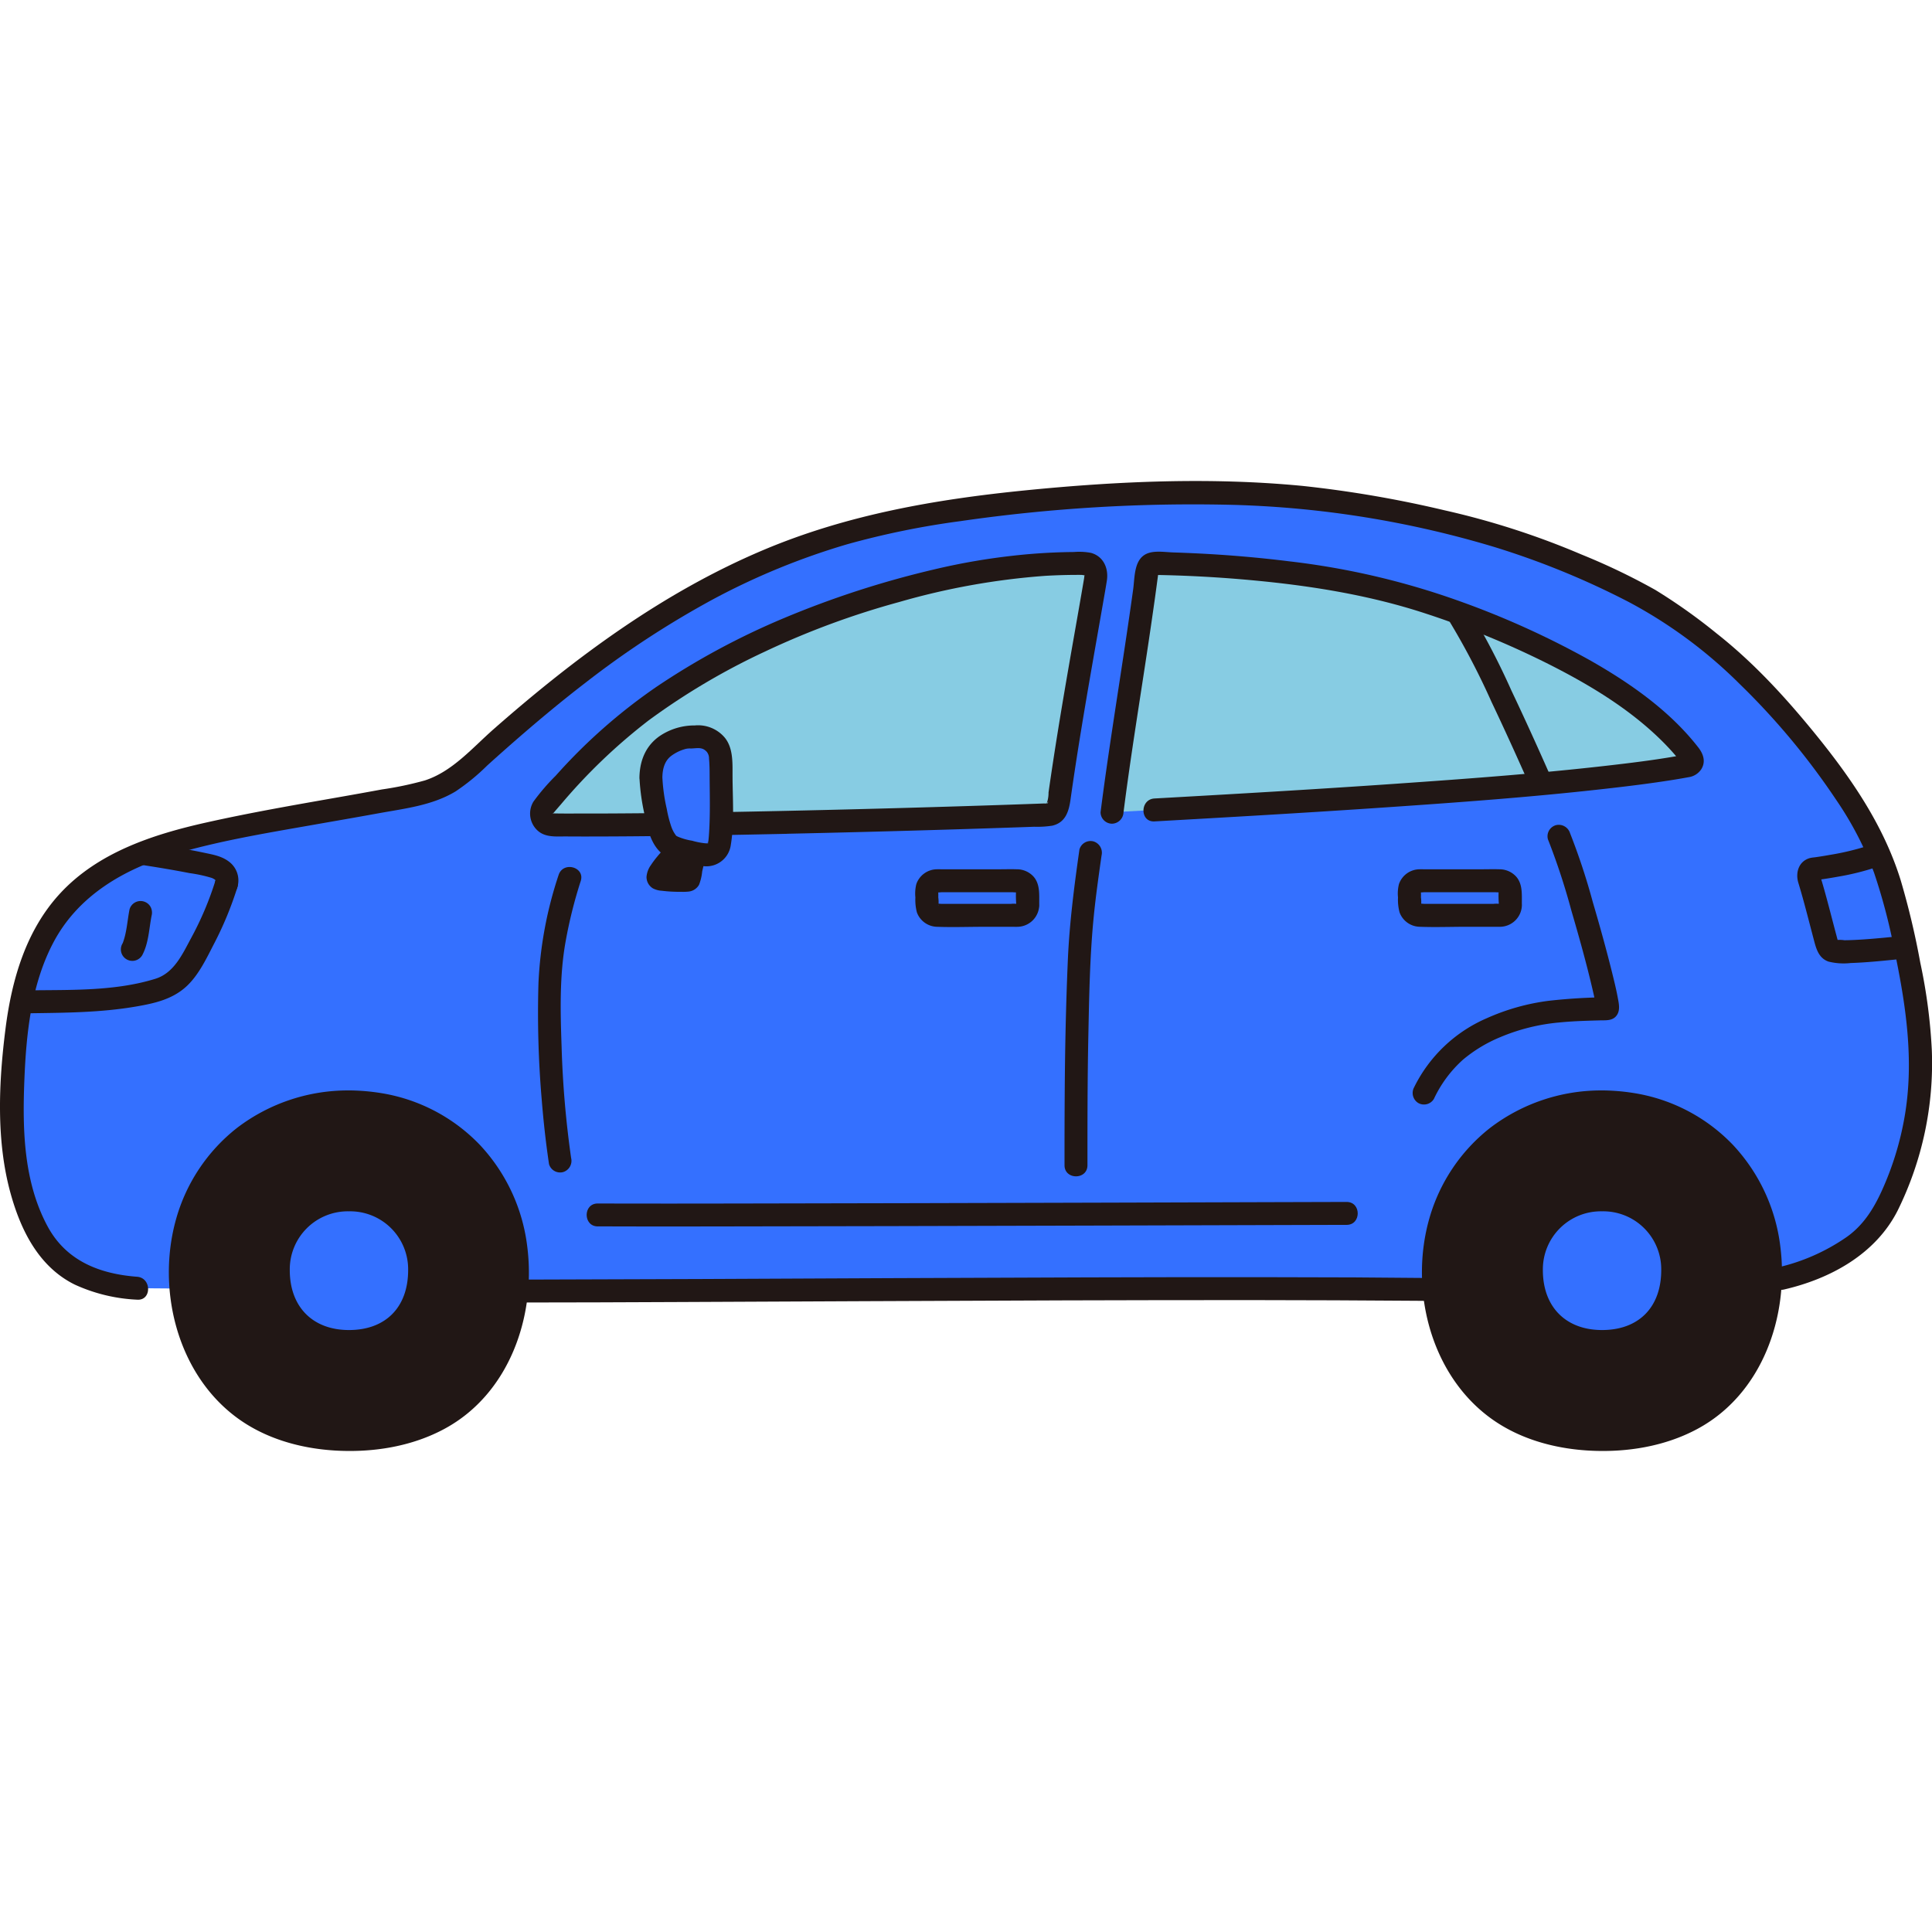 <?xml version="1.0" encoding="utf-8"?>
<!-- Uploaded to: SVG Repo, www.svgrepo.com, Generator: SVG Repo Mixer Tools -->
<svg width="192px" height="192px" viewBox="0 -100.7 404.466 404.466" xmlns="http://www.w3.org/2000/svg">
<defs>
<style>.a{fill:#3470FF;}.b{fill:#87cce3;}.c{fill:#211715;}</style>
</defs>
<path class="a" d="M372.816,166.953a43.61,43.61,0,0,0,15.7-7.111c4.128-3.007,6.667-7.26,9.63-15.26,3.922-10.59,5.05-23.314,2.7-36.872-.477-2.755-1.081-6.018-1.883-9.871-1.3-6.229-3.058-13.9-5.6-19.738-3.752-8.63-8.639-15.535-14.555-22.852-11.646-14.4-18.963-20.889-33.482-30.37-23.407-12.3-38.378-16.092-64.741-20.445s-78.848-1-104.444,6.667C147.5,19.68,124.593,35.545,97.482,60.434a21.816,21.816,0,0,1-10.665,5.277c-20.25,3.9-28.585,4.761-45.58,8.678-9.086,2.095-18.219,5.468-25.086,11.777-12.159,11.17-13.4,29.526-13.613,46.116a57.6,57.6,0,0,0,2.188,16.9c3.5,11.963,9.1,18.775,23.978,19.805l75.741.592c50.727,0,146.667-.888,197.63-.3Z"/>
<path class="a" d="M302.08,153.31c-8.138,0-20.153.013-20.153.013-6.667,0-133.334.445-156.787.32H106.469a36.2,36.2,0,0,1,1.813,11.349c0,1.572-.075,3.1-.21,4.585l192.278-.288c-.121-1.4-.188-2.827-.188-4.3a36.1,36.1,0,0,1,1.918-11.652Z"/>
<path class="b" d="M164.69,71.452c-19.589.426-38.351.674-49.91.513a1.774,1.774,0,0,1-1.28-2.98c7.739-8.221,14.48-16.722,26.2-24.551,14.3-9.545,33.112-17.889,52.334-22.555a127.5,127.5,0,0,1,37.822-4.555c-1.232,8.294-6.06,33.307-8.576,52.481C206.29,70.375,185.043,71.01,164.69,71.452Z"/>
<path class="a" d="M5.187,105.853C7.1,98.316,10.41,91.44,16.151,86.166a44.07,44.07,0,0,1,13.481-8.217c4.013.612,8.786,1.395,12.884,2.278a12.912,12.912,0,0,1,3.159.837c.977.492,2.307,1.537,1.7,3.37a73.479,73.479,0,0,1-7.955,17.1,11.129,11.129,0,0,1-6.611,5.092c-9.889,2.633-20.624,2.255-28.343,2.432Q4.786,107.438,5.187,105.853Z"/>
<path class="b" d="M232.813,69.339c1-7.913,2.482-17.543,3.939-27.085,1.36-8.9,2.7-17.73,3.6-25.012q12.238.138,24.419,1.392c12.1,1.24,24.17,3.31,35.68,7.25,17.734,6.072,42.32,16.929,53.622,31.884a1.157,1.157,0,0,1-.707,1.829c-22.727,4.368-86.643,7.856-111.664,9.266Z"/>
<path class="c" d="M45.057,83.8a66.745,66.745,0,0,1-5.028,11.85c-1.81,3.348-3.569,7.338-7.5,8.559-8.433,2.62-17.689,2.3-26.416,2.422-3.086.043-3.095,4.844,0,4.8,7.488-.106,14.977-.138,22.381-1.416,3.7-.639,7.315-1.427,10.231-3.94,2.781-2.4,4.488-6.117,6.15-9.324a72.285,72.285,0,0,0,4.811-11.675c.925-2.955-3.707-4.219-4.628-1.276Z"/>
<path class="c" d="M27.115,89.7c-.483,2.426-.576,5.029-1.539,7.335l.242-.574c-.057.132-.118.261-.186.388a2.4,2.4,0,0,0,4.145,2.422c1.353-2.519,1.419-5.545,1.967-8.3a2.567,2.567,0,0,0-.242-1.85,2.4,2.4,0,0,0-4.387.574Z"/>
<path class="a" d="M380.737,81.07A64.183,64.183,0,0,0,393.371,78.1a90.891,90.891,0,0,1,5.555,19.5c-.531.03-.888.053-.888.053a118.321,118.321,0,0,1-13.354.857,2.653,2.653,0,0,1-1.514-.376,2.528,2.528,0,0,1-.773-1.422c-1.251-4.609-2.406-9.414-3.755-13.745a1.366,1.366,0,0,1,1.132-1.772C380.08,81.16,380.4,81.117,380.737,81.07Z"/>
<path class="c" d="M108.07,171.982q16.923-.013,33.845-.1,19.707-.081,39.415-.179,20.677-.1,41.356-.167,19.836-.063,39.671-.059,17.106.014,34.213.144,1.89.018,3.78.038c3.09.033,3.092-4.767,0-4.8q-16.731-.18-33.463-.177-19.61-.029-39.218.039-20.673.059-41.346.159-19.922.09-39.844.183-17.286.073-34.571.111l-3.838,0c-3.088,0-3.094,4.8,0,4.8Z"/>
<path class="c" d="M28.7,166.59c-7.922-.6-14.889-3.359-18.775-10.619-4.969-9.282-5.23-20.1-4.831-30.357.384-9.828,1.421-20.2,6.1-29.036C16.4,86.746,25.991,81.235,36.372,78.147c9.239-2.749,18.891-4.353,28.374-6.02,4.822-.848,9.648-1.679,14.464-2.557,5.524-1.008,11.29-1.635,16.186-4.6a44.727,44.727,0,0,0,6.612-5.419q3.446-3.116,6.954-6.158c4.429-3.833,8.942-7.576,13.586-11.146a194.475,194.475,0,0,1,26.714-17.476,147.343,147.343,0,0,1,28.106-11.53A172.673,172.673,0,0,1,201,8.409,339.538,339.538,0,0,1,258.368,5a209.55,209.55,0,0,1,54.522,8.829,169.387,169.387,0,0,1,28.091,11.5,98.2,98.2,0,0,1,23.194,17.138,149.755,149.755,0,0,1,20.291,24.373A70.638,70.638,0,0,1,392.335,82a123.06,123.06,0,0,1,4.253,16.172c2.408,11.518,4.177,23.113,2.155,34.847a63.641,63.641,0,0,1-4.841,15.686c-1.757,3.834-3.946,7.257-7.465,9.678a41.609,41.609,0,0,1-14.259,6.255c-3.01.692-1.736,5.321,1.276,4.628,9.734-2.24,19.2-7.4,23.828-16.547a69.619,69.619,0,0,0,7.146-33.572,114.091,114.091,0,0,0-2.409-18.288,165.614,165.614,0,0,0-4.11-17.287c-3.522-11.361-10.2-21.138-17.619-30.3C373.984,45.5,367.254,38.111,359.364,31.9a118.083,118.083,0,0,0-12.819-9.1A135.691,135.691,0,0,0,331.1,15.392a166.1,166.1,0,0,0-28.683-9.26,238.477,238.477,0,0,0-29.768-5.11c-19.216-1.849-38.83-.979-58,.936-18.828,1.881-37.308,5.09-54.823,12.483-21.009,8.868-39.42,22.515-56.462,37.487C98.91,55.838,94.738,60.8,88.95,62.682a70.668,70.668,0,0,1-8.992,1.888q-4.263.788-8.532,1.536C61.972,67.771,52.519,69.4,43.148,71.5c-11.115,2.49-22.623,6.237-30.576,14.853C5.426,94.09,2.46,104.4,1.158,114.627c-1.433,11.253-1.992,23.462,1.05,34.48,2.139,7.748,5.913,15.4,13.434,19.12A35.065,35.065,0,0,0,28.7,171.39c3.082.232,3.067-4.569,0-4.8Z"/>
<path class="c" d="M164.69,69.052c-10.326.224-20.653.412-30.981.507q-6.408.06-12.815.053c-1.718,0-3.553.018-5.2-.034.033,0,.079.059.092.057.173-.021-.157.023-.02-.016-.271.076.113-.244-.015.006-.056.111-.125.164.008.008.413-.486,1.141-1.332,1.668-1.938A118.556,118.556,0,0,1,135.763,50.14a142.819,142.819,0,0,1,24.374-14.428,170.824,170.824,0,0,1,28.078-10.369,149.02,149.02,0,0,1,30.574-5.488q3.818-.224,7.644-.2c.156,0,.793.165.637.008a3.817,3.817,0,0,0-.1.629c-.07.42-.142.841-.213,1.262-.59,3.463-1.2,6.922-1.81,10.382-1.558,8.881-3.1,17.766-4.462,26.679q-.506,3.292-.973,6.592a6.562,6.562,0,0,1-.411,2.372c.612-.851.222-.1.206-.1a3.768,3.768,0,0,1-.734.027l-1.874.068q-6.767.243-13.533.454-15.39.484-30.784.849-3.844.092-7.69.175c-3.084.068-3.095,4.868,0,4.8q16.8-.366,33.6-.873,7.455-.225,14.91-.481,1.655-.058,3.31-.117a20.573,20.573,0,0,0,3.774-.224c2.787-.641,3.482-3,3.83-5.475,1.364-9.7,3-19.356,4.682-29,.709-4.069,1.43-8.135,2.136-12.2.267-1.538.547-3.076.787-4.619.394-2.529-.663-5.076-3.315-5.816a13.094,13.094,0,0,0-3.577-.184q-2.2.018-4.4.117-4.108.184-8.2.641a136.8,136.8,0,0,0-16.864,2.935,197.811,197.811,0,0,0-31.1,10.085,154.907,154.907,0,0,0-26.742,14.384,116.5,116.5,0,0,0-21.2,18.685,44.368,44.368,0,0,0-4.656,5.425,4.815,4.815,0,0,0,.85,6.017c1.635,1.523,3.941,1.245,6,1.258q3.183.02,6.366.011c10.389-.022,20.777-.184,31.164-.383q4.321-.082,8.641-.177C167.774,73.786,167.785,68.985,164.69,69.052Z"/>
<path class="c" d="M303.336,29.2a154.119,154.119,0,0,1,8.924,17.067c2.768,5.826,5.431,11.7,8.037,17.6a2.416,2.416,0,0,0,3.284.861,2.46,2.46,0,0,0,.861-3.284c-2.606-5.9-5.269-11.774-8.037-17.6a153.868,153.868,0,0,0-8.925-17.067c-1.66-2.594-5.816-.19-4.144,2.422Z"/>
<path class="c" d="M235.213,69.339c1.513-11.927,3.478-23.794,5.252-35.684q.673-4.512,1.309-9.028.3-2.164.587-4.329c.037-.28.081-.56.111-.841.133-1.247.059-.229,0-.238l-.712.442.981.018q.737.015,1.472.034,9.321.241,18.609,1.129c12.063,1.146,24.111,3.114,35.648,6.905a185.821,185.821,0,0,1,26.052,10.744c8.408,4.265,16.692,9.266,23.424,15.939q1.146,1.137,2.221,2.343.5.559.978,1.135.212.253.418.51c.54.669.319.8.8-.3.506-1.14.388-.84-.349-.7-.312.057-.625.114-.938.169q-1,.174-2,.335-2.1.338-4.2.626c-1.211.169-2.709.363-4.308.558-16.22,1.985-32.543,3.177-48.84,4.306-15.343,1.063-30.7,1.964-46.051,2.827l-3.979.224c-3.072.173-3.092,4.974,0,4.8,15.318-.863,30.636-1.739,45.944-2.772,17.222-1.162,34.469-2.388,51.614-4.426,3.389-.4,6.775-.842,10.148-1.365,1.358-.211,2.713-.436,4.064-.688a3.834,3.834,0,0,0,2.7-1.679c.983-1.574.427-3.2-.612-4.537-5.939-7.644-14.164-13.4-22.5-18.157a180.446,180.446,0,0,0-27.87-12.62,159.978,159.978,0,0,0-35.239-8.2q-9.771-1.212-19.617-1.677-2.328-.114-4.657-.187c-1.6-.051-3.5-.368-5.052.069-3.28.925-3.017,4.945-3.392,7.661-1.748,12.652-3.84,25.253-5.64,37.9q-.623,4.376-1.185,8.757a2.412,2.412,0,0,0,2.4,2.4,2.459,2.459,0,0,0,2.4-2.4Z"/>
<path class="c" d="M225.983,77.13c-1.1,7.739-2.1,15.456-2.434,23.271-.393,9.154-.587,18.315-.648,27.478q-.051,7.685-.041,15.37c0,3.089,4.8,3.094,4.8,0,0-9.111,0-18.224.191-27.334.164-7.928.3-15.909,1.036-23.81.428-4.583,1.075-9.143,1.724-13.7a2.481,2.481,0,0,0-1.676-2.953,2.417,2.417,0,0,0-2.952,1.677Z"/>
<path class="c" d="M116.946,82.475a83.1,83.1,0,0,0-4.217,22.63,213.185,213.185,0,0,0,.675,24.334c.363,4.535.862,9.059,1.531,13.559a2.416,2.416,0,0,0,2.952,1.677,2.463,2.463,0,0,0,1.677-2.953,207.425,207.425,0,0,1-1.992-23.285c-.253-7.3-.457-14.776.833-21.992a96.373,96.373,0,0,1,3.169-12.694c.954-2.946-3.679-4.208-4.628-1.276Z"/>
<path class="c" d="M125.14,156.043c7.99.042,15.981.024,23.971.015q18.692-.019,37.383-.069,20.652-.048,41.3-.109,17.382-.049,34.763-.1,9.348-.028,18.695-.053h.672c3.088,0,3.093-4.8,0-4.8-5.347,0-10.695.028-16.042.044l-33.328.1q-20.536.06-41.071.111-19.176.047-38.353.076c-8.719.012-17.439.028-26.158,0l-1.835-.007c-3.089-.017-3.093,4.783,0,4.8Z"/>
<path class="c" d="M324.057,75a140.145,140.145,0,0,1,4.921,14.969c1.623,5.549,3.188,11.128,4.491,16.762.215.933.427,1.868.6,2.81.033.183.05.373.093.553.074.314-.02-.682-.028-.2,0,.092.052.234.02.323a3.685,3.685,0,0,1,.655-1.445l1.7-.7a121.138,121.138,0,0,0-12.312.749,45.874,45.874,0,0,0-12.927,3.639,30.355,30.355,0,0,0-15.223,14.468,2.463,2.463,0,0,0,.861,3.283,2.422,2.422,0,0,0,3.284-.861,25.609,25.609,0,0,1,6.087-8.207,29.871,29.871,0,0,1,7.892-4.75,41.041,41.041,0,0,1,12.156-3.026c1.928-.193,3.864-.3,5.8-.365.935-.033,1.871-.058,2.806-.084,1.121-.031,2.408.11,3.272-.749,1.112-1.106.712-2.738.46-4.092-.311-1.674-.719-3.331-1.128-4.983-1.243-5.018-2.629-10-4.088-14.962a136.534,136.534,0,0,0-4.757-14.409,2.48,2.48,0,0,0-2.952-1.676A2.414,2.414,0,0,0,324.057,75Z"/>
<path class="c" d="M392.339,75.939a54.575,54.575,0,0,1-9.266,2.336q-1.038.188-2.08.348-.548.084-1.095.161c.107-.015.363-.051-.124.015a6.1,6.1,0,0,0-.91.147c-2.333.686-3.019,3.077-2.373,5.192,1.163,3.809,2.118,7.678,3.139,11.527.529,2,.974,4.176,3.171,4.946a13.138,13.138,0,0,0,4.637.3c3.543-.119,7.073-.5,10.6-.849a2.468,2.468,0,0,0,2.4-2.4,2.417,2.417,0,0,0-2.4-2.4c-2.65.259-5.3.533-7.956.711-1.314.088-2.63.156-3.946.166a7.076,7.076,0,0,0-1.772-.037c.092-.079-.6-.626.261.211.565.551.121.106.12-.017,0,.167-.021-.166-.034-.213-.071-.248-.135-.5-.2-.749-.889-3.313-1.717-6.643-2.65-9.944q-.333-1.176-.686-2.346a2.469,2.469,0,0,0-.162-.53c-.219-.35-.005.1-.064.3-.106.36-.51.5-.7.7-.267.063-.3.078-.1.045l.446-.059q2.04-.274,4.063-.643a53.879,53.879,0,0,0,8.957-2.28,2.464,2.464,0,0,0,1.676-2.952,2.42,2.42,0,0,0-2.952-1.677Z"/>
<path class="c" d="M217.57,88.765c-.042-2.04.248-4.336-1.221-5.973a4.711,4.711,0,0,0-3.482-1.506c-1.291-.039-2.589,0-3.88,0H197.148c-.336,0-.675-.013-1.011,0a4.605,4.605,0,0,0-4.3,3.094,8.059,8.059,0,0,0-.2,2.8,10.256,10.256,0,0,0,.317,3.133,4.6,4.6,0,0,0,4.263,3.014c3.212.123,6.452,0,9.666,0h6.14c.339,0,.682.015,1.021,0a4.625,4.625,0,0,0,4.52-4.558,2.4,2.4,0,1,0-4.8,0c.017-.352.462-.143.092-.242a5.348,5.348,0,0,0-1.239,0h-14.5c-.108,0-.821-.084-.887,0,0-.006.132.09.211.139.12.075-.047.416.036.023a7.291,7.291,0,0,0-.044-1.509c-.006-.206.056-1.58-.141-1.153-.062.133-.2-.018-.124.063.09.1.836,0,.97,0H212.07a3.565,3.565,0,0,0,.906,0c-.071.106-.364-.294-.268-.326a21.272,21.272,0,0,0,.062,3C212.833,91.849,217.633,91.86,217.57,88.765Z"/>
<path class="c" d="M318.607,88.765c-.042-2.04.248-4.336-1.221-5.973a4.711,4.711,0,0,0-3.482-1.506c-1.29-.039-2.589,0-3.88,0H298.185c-.336,0-.675-.013-1.011,0a4.605,4.605,0,0,0-4.3,3.094,8.059,8.059,0,0,0-.2,2.8A10.256,10.256,0,0,0,293,90.309a4.6,4.6,0,0,0,4.263,3.014c3.212.123,6.453,0,9.666,0h6.14c.339,0,.682.015,1.021,0a4.625,4.625,0,0,0,4.52-4.558,2.4,2.4,0,0,0-4.8,0c.017-.352.462-.143.092-.242a5.348,5.348,0,0,0-1.239,0h-14.5c-.108,0-.821-.084-.887,0,0-.006.132.09.211.139.12.075-.047.416.036.023a7.291,7.291,0,0,0-.044-1.509c-.006-.206.056-1.58-.141-1.153-.062.133-.2-.018-.124.063.09.1.836,0,.97,0h14.922a3.565,3.565,0,0,0,.906,0c-.071.106-.364-.294-.268-.326a21.272,21.272,0,0,0,.062,3C313.87,91.849,318.67,91.86,318.607,88.765Z"/>
<path class="c" d="M139.976,76.162a20.264,20.264,0,0,0-2.374,2.457,18.622,18.622,0,0,0-1.335,1.791,4.868,4.868,0,0,0-.918,2.467,2.783,2.783,0,0,0,1.361,2.416,4.632,4.632,0,0,0,1.883.491c.655.083,1.313.139,1.972.174.733.038,1.468.051,2.2.048a10.683,10.683,0,0,0,1.409-.056,2.843,2.843,0,0,0,2.167-1.412A10.306,10.306,0,0,0,147,81.77q.26-1.224.629-2.421A2.425,2.425,0,0,0,145.95,76.4,2.451,2.451,0,0,0,143,78.073c-.231.755-.434,1.519-.6,2.291q-.121.564-.222,1.131a7.667,7.667,0,0,1-.218,1.193l.242-.573-.058.1.375-.486-.067.063.485-.375-.093.052.573-.242a.522.522,0,0,1-.194.051l.638-.086a36.409,36.409,0,0,1-5.385-.224l.638.086a2.542,2.542,0,0,1-.426-.081l.573.242a.608.608,0,0,1-.164-.094l.486.375-.065-.066.376.486-.047-.08.242.574-.027-.113.086.638.007-.118-.086.639a2.309,2.309,0,0,1,.1-.307l-.242.573a9.017,9.017,0,0,1,1.163-1.845l-.375.485a20.2,20.2,0,0,1,2.654-2.807,2.411,2.411,0,0,0,0-3.394,2.459,2.459,0,0,0-3.394,0Z"/>
<path class="c" d="M145.312,78.711a28.973,28.973,0,0,0-.972,4.333.8.8,0,0,1-.127.383.541.541,0,0,1-.355.166,34.231,34.231,0,0,1-5.625-.257.571.571,0,0,1-.462-.287.618.618,0,0,1,.054-.462,16.387,16.387,0,0,1,3.848-4.728Z"/>
<path class="a" d="M136.269,62.025a8.346,8.346,0,0,1,1.454-5.068,10.186,10.186,0,0,1,6.07-3.33l2.868-.1a4.671,4.671,0,0,1,3.9,2.906c.628,2.359.3,7.726.36,8.771a74.369,74.369,0,0,1-.27,10.511c-.165,1.436-1.148,2.959-3.652,2.44s-6.141-.991-7.286-2.372a13.48,13.48,0,0,1-2.268-5.627A59.007,59.007,0,0,1,136.269,62.025Z"/>
<path class="c" d="M138.669,62.025c.04-1.939.549-3.562,1.97-4.565a8.883,8.883,0,0,1,2.592-1.285A3.636,3.636,0,0,1,144.646,56c1.37-.047,2.372-.368,3.323.7a2.163,2.163,0,0,1,.465,1.423c.1,1.06.121,2.124.124,3.188.012,3.589.123,7.2-.032,10.785-.046,1.065-.1,2.2-.221,3.222-.02.162-.084.318-.119.476.089-.393-.156.243-.032.051s.325-.02-.091.043c.238-.036-.31-.031-.282-.031a15.43,15.43,0,0,1-2.888-.554,12.523,12.523,0,0,1-2.958-.838c-.453-.225-.34-.151-.58-.483a6.765,6.765,0,0,1-.844-1.7,24.666,24.666,0,0,1-.921-3.631,37.362,37.362,0,0,1-.921-6.624c-.025-3.088-4.825-3.095-4.8,0a44.649,44.649,0,0,0,1.093,7.9c.549,2.859,1.377,6.452,3.879,8.259,2.171,1.568,5.349,1.95,7.926,2.356a5.146,5.146,0,0,0,6.2-4.185c.826-4.848.392-9.976.39-14.882,0-2.627.112-5.667-1.661-7.79a7.289,7.289,0,0,0-6.233-2.513,13,13,0,0,0-7.248,2.146c-3,2.032-4.275,5.145-4.348,8.709C133.807,65.115,138.607,65.114,138.669,62.025Z"/>
<path class="c" d="M49.685,85.072a4.9,4.9,0,0,0-1.55-5.229c-1.578-1.307-3.471-1.612-5.417-2.023-3.878-.82-7.792-1.466-11.709-2.07a2.475,2.475,0,0,0-2.952,1.676,2.417,2.417,0,0,0,1.676,2.952c3.318.512,6.631,1.057,9.925,1.706A29.587,29.587,0,0,1,44.351,83.1a3.481,3.481,0,0,1,.491.251c.051.029.368.265.14.082s.083.094.122.131c.091.1.092.094.006-.016s-.085-.117-.01,0,.072.113.019-.016-.047-.134-.005,0,.041.134.02,0-.015-.135-.011.016c-.071.428.177-.595-.066.252a2.4,2.4,0,1,0,4.628,1.276Z"/>
<path class="c" d="M73.054,129.982c-20.829,0-35.226,16.132-35.226,35.01,0,21.852,13.626,35.666,35.227,35.666,22.1,0,35.227-13.814,35.227-35.666C108.282,145.986,93.81,129.982,73.054,129.982Z"/>
<path class="c" d="M335.387,129.982c-20.828,0-35.225,16.132-35.225,35.01,0,21.852,13.626,35.666,35.227,35.666,22.1,0,35.227-13.814,35.227-35.666C370.616,145.986,356.143,129.982,335.387,129.982Z"/>
<path class="c" d="M73.054,127.582a38.27,38.27,0,0,0-23.45,7.86,36.911,36.911,0,0,0-12.73,19.038c-4.125,14.6.14,32.2,12.55,41.487,6,4.492,13.463,6.593,20.874,7.014,7.8.442,15.921-.836,22.842-4.6,13.424-7.293,19.086-23.414,17.249-38.048a37.722,37.722,0,0,0-9.912-21.332,36.684,36.684,0,0,0-20.72-10.864,43.76,43.76,0,0,0-6.7-.559c-3.089-.014-3.093,4.786,0,4.8a33.433,33.433,0,0,1,20.512,6.791,32.2,32.2,0,0,1,11.08,16.692,39.092,39.092,0,0,1-.353,21.06,28.872,28.872,0,0,1-9.778,14.869,33.164,33.164,0,0,1-18.331,6.368c-6.908.431-14.121-.519-20.225-3.739a28.114,28.114,0,0,1-12.406-13.035,38.772,38.772,0,0,1-3.091-20.535A31.969,31.969,0,0,1,67.438,132.8a35.536,35.536,0,0,1,5.616-.419C76.142,132.368,76.148,127.568,73.054,127.582Z"/>
<path class="a" d="M73.055,152.891A12.149,12.149,0,0,0,60.665,165.2c0,7.686,4.793,12.545,12.39,12.545,7.775,0,12.39-4.859,12.39-12.545A12.138,12.138,0,0,0,73.055,152.891Z"/>
<path class="c" d="M335.387,127.582a38.272,38.272,0,0,0-23.45,7.86,36.915,36.915,0,0,0-12.729,19.038c-4.126,14.6.14,32.2,12.549,41.487,6,4.492,13.464,6.593,20.875,7.014,7.8.442,15.921-.836,22.841-4.6,13.424-7.293,19.086-23.414,17.249-38.048a37.722,37.722,0,0,0-9.912-21.332,36.678,36.678,0,0,0-20.72-10.864,43.76,43.76,0,0,0-6.7-.559c-3.089-.014-3.093,4.786,0,4.8a33.433,33.433,0,0,1,20.512,6.791,32.2,32.2,0,0,1,11.08,16.692,39.1,39.1,0,0,1-.352,21.06,28.878,28.878,0,0,1-9.778,14.869,33.17,33.17,0,0,1-18.332,6.368c-6.907.431-14.121-.519-20.225-3.739a28.114,28.114,0,0,1-12.406-13.035,38.772,38.772,0,0,1-3.091-20.535A31.969,31.969,0,0,1,329.771,132.8a35.545,35.545,0,0,1,5.616-.419C338.475,132.368,338.482,127.568,335.387,127.582Z"/>
<path class="a" d="M335.388,152.891A12.148,12.148,0,0,0,323,165.2c0,7.686,4.792,12.545,12.39,12.545,7.774,0,12.39-4.859,12.39-12.545A12.139,12.139,0,0,0,335.388,152.891Z"/>
</svg>
